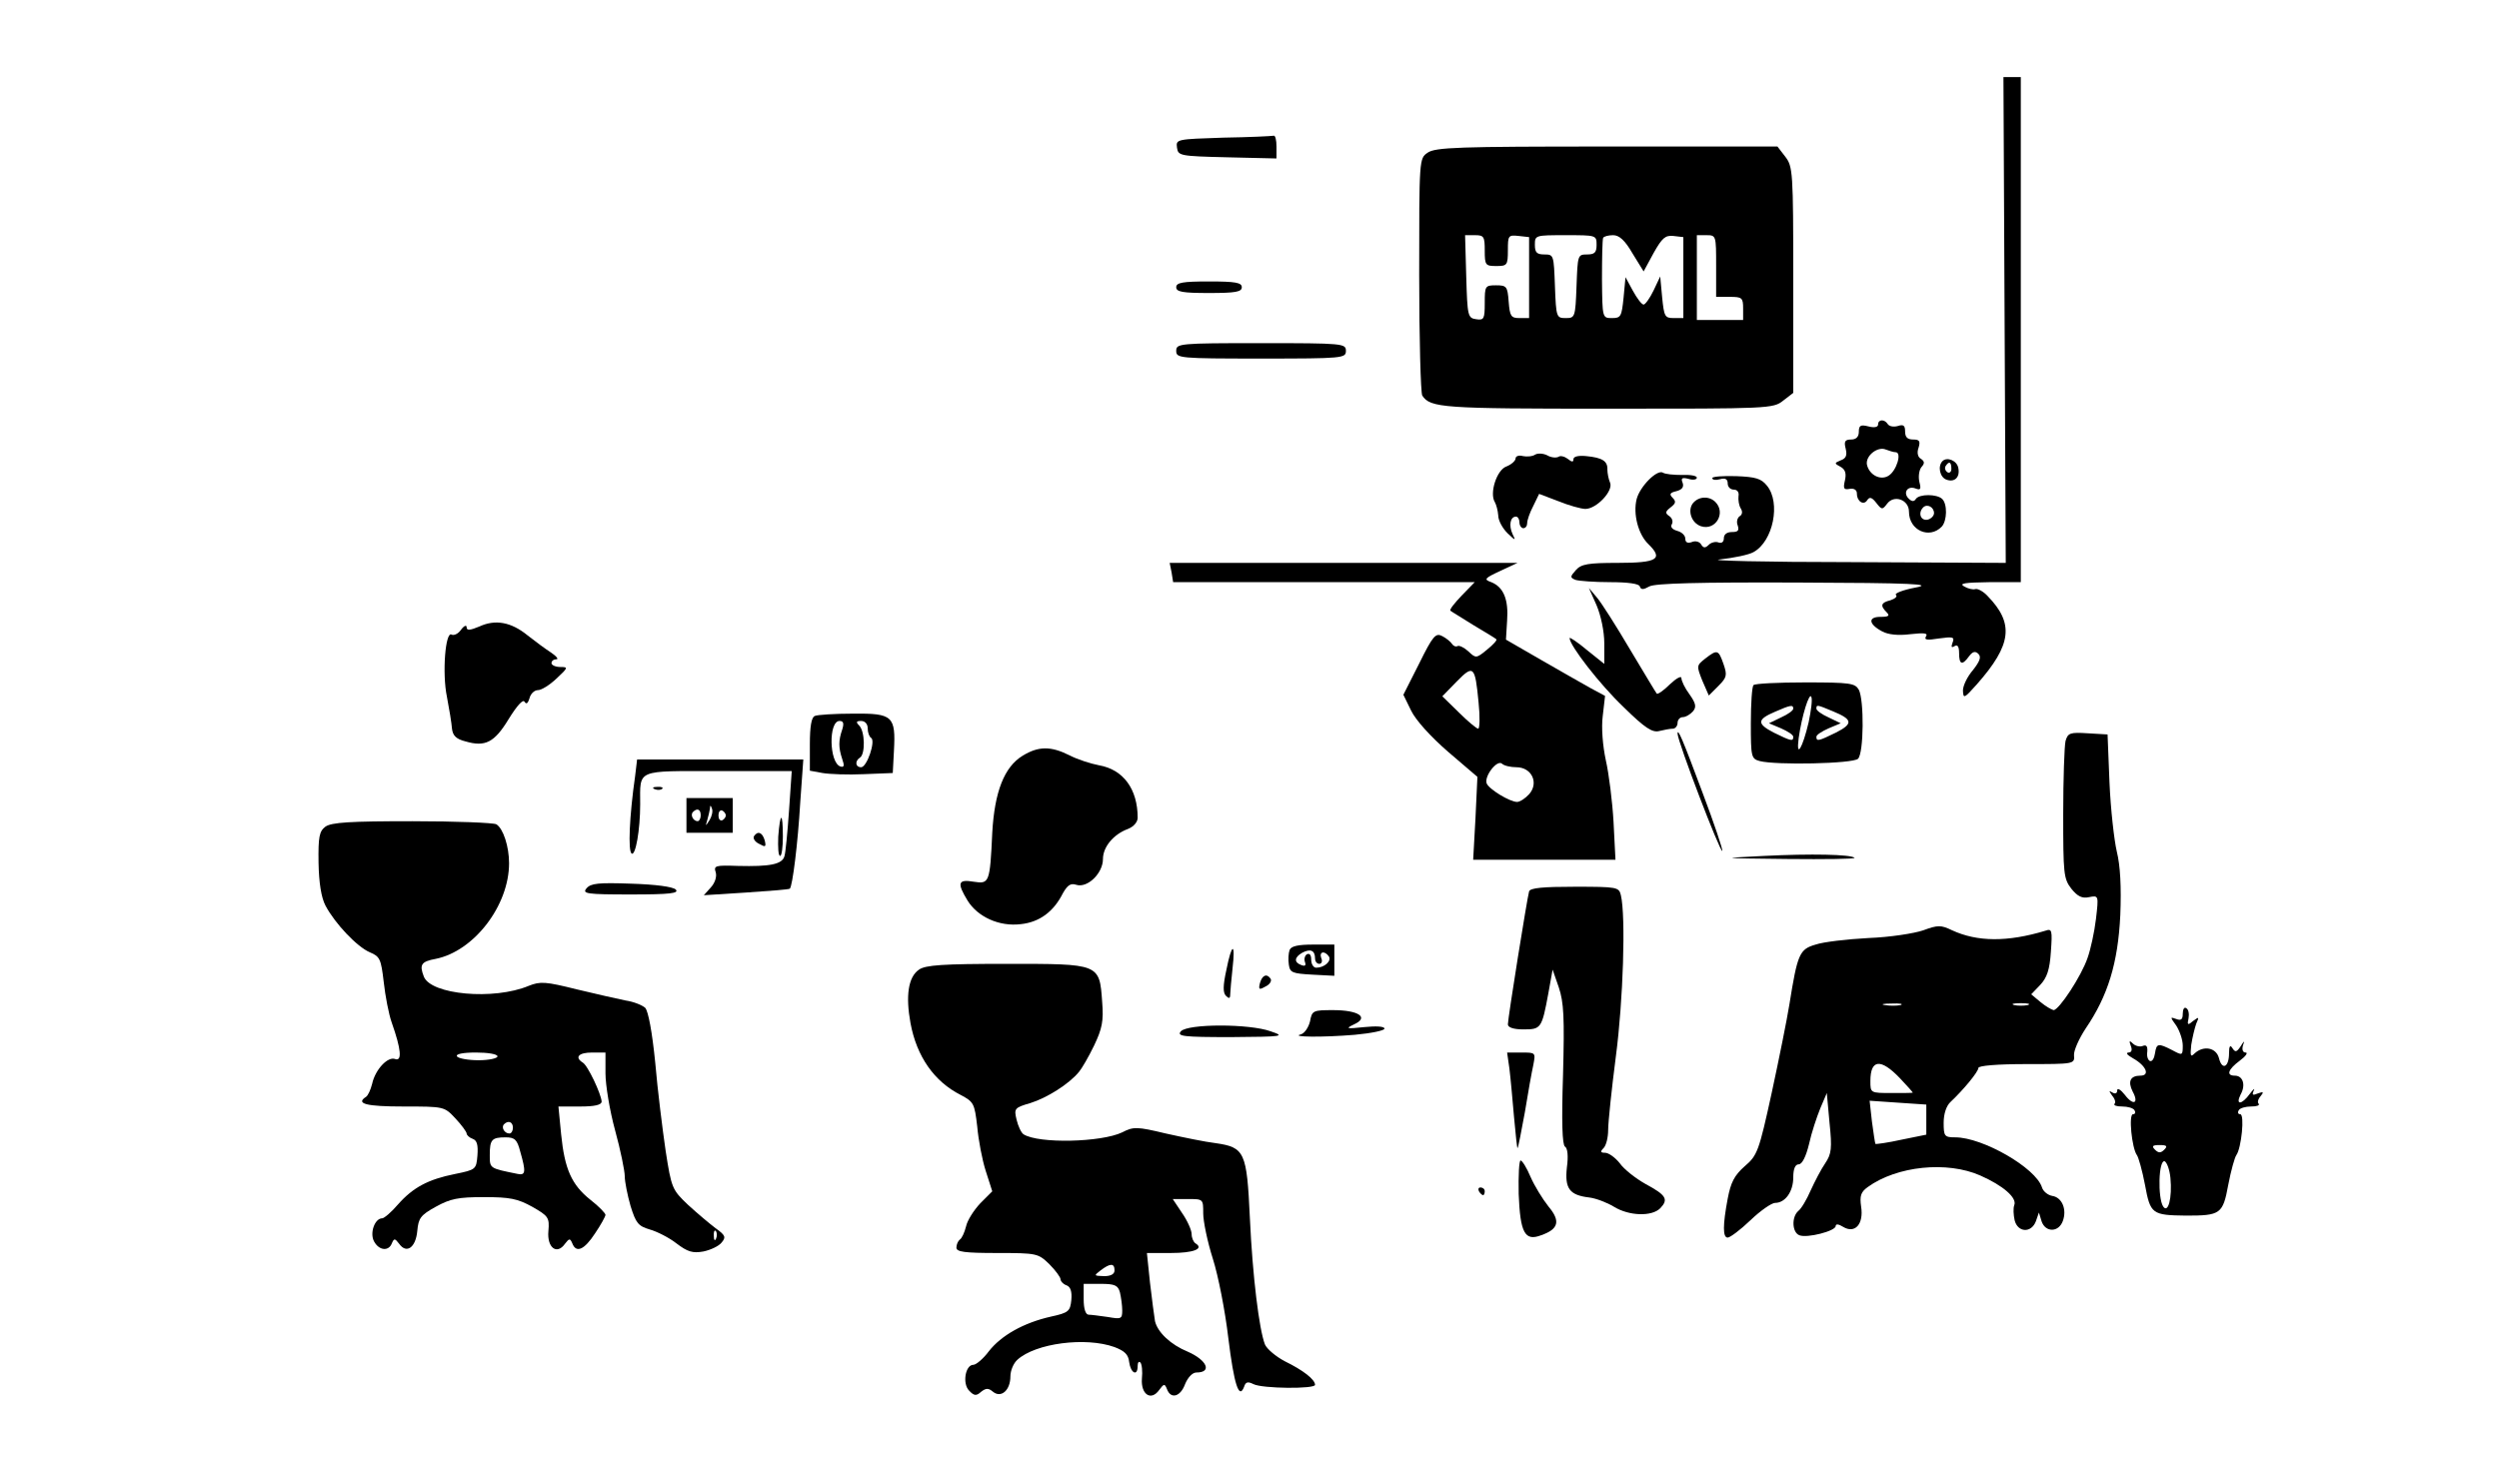 <?xml version="1.0" standalone="no"?>
<!DOCTYPE svg PUBLIC "-//W3C//DTD SVG 20010904//EN"
 "http://www.w3.org/TR/2001/REC-SVG-20010904/DTD/svg10.dtd">
<svg version="1.0" xmlns="http://www.w3.org/2000/svg"
 width="648pt" height="385pt" viewBox="0 0 648 385"
 preserveAspectRatio="xMidYMid meet">

<g transform="translate(0,385) scale(0.1,-0.1)"
fill="#000000" stroke="none">
<path d="M5198 3020 l3 -630 -403 2 c-222 0 -374 4 -338 7 36 4 75 12 87 19
51 28 71 128 35 172 -15 19 -30 23 -80 25 -34 1 -62 -1 -62 -5 0 -5 9 -6 20
-3 14 4 20 0 20 -11 0 -9 7 -16 16 -16 9 0 14 -7 12 -17 -1 -10 1 -24 6 -32 5
-8 4 -16 -3 -20 -6 -4 -9 -15 -5 -24 4 -13 1 -17 -15 -17 -13 0 -21 -6 -21
-16 0 -10 -6 -14 -14 -11 -7 3 -19 0 -25 -6 -9 -9 -14 -9 -20 1 -4 7 -15 10
-24 6 -11 -4 -17 -1 -17 9 0 8 -9 17 -21 20 -13 4 -18 10 -14 17 4 7 1 16 -6
21 -12 8 -11 12 3 23 13 10 15 15 5 25 -9 9 -7 13 10 17 15 4 20 11 16 22 -5
12 -1 14 15 10 12 -4 22 -2 22 3 0 5 -17 8 -38 7 -22 0 -44 2 -50 6 -15 9 -59
-35 -68 -68 -10 -39 4 -92 30 -117 40 -39 24 -49 -79 -49 -77 0 -95 -3 -109
-19 -15 -17 -15 -19 -1 -25 9 -3 50 -6 90 -6 46 0 75 -4 77 -11 3 -9 9 -9 25
0 15 8 129 11 385 10 299 -1 353 -4 305 -13 -32 -6 -55 -15 -51 -19 5 -4 -2
-10 -14 -14 -25 -6 -27 -14 -10 -31 9 -9 6 -12 -16 -12 -33 0 -31 -19 5 -38
15 -8 41 -11 72 -7 37 4 47 3 41 -6 -5 -9 3 -10 34 -5 36 5 41 4 35 -11 -4
-11 -3 -14 5 -9 8 5 12 -1 12 -18 0 -30 8 -33 26 -8 9 12 16 14 24 6 8 -8 4
-19 -14 -42 -14 -16 -26 -40 -26 -53 1 -22 3 -21 36 16 91 103 97 158 28 229
-11 12 -26 20 -32 18 -6 -2 -19 1 -29 7 -14 8 2 10 65 11 l82 0 0 655 0 655
-22 0 -23 0 3 -630z"/>
<path d="M3172 3493 c-121 -4 -123 -4 -120 -26 3 -21 7 -22 131 -25 l127 -3 0
31 c0 16 -3 29 -7 28 -5 -1 -63 -4 -131 -5z"/>
<path d="M3702 3454 c-22 -15 -22 -16 -22 -317 0 -166 4 -307 8 -313 21 -32
53 -34 480 -34 419 0 430 0 456 21 l26 20 0 293 c0 282 -1 294 -21 320 l-20
26 -443 0 c-383 0 -444 -2 -464 -16z m148 -254 c0 -38 2 -40 30 -40 28 0 30 2
30 41 0 38 1 40 28 37 l27 -3 0 -105 0 -105 -25 0 c-22 0 -25 5 -28 43 -3 39
-5 42 -33 42 -28 0 -29 -2 -29 -46 0 -41 -2 -45 -22 -42 -22 3 -23 8 -26 111
l-3 107 26 0 c23 0 25 -4 25 -40z m290 15 c0 -20 -5 -25 -25 -25 -24 0 -24 -2
-27 -82 -3 -81 -4 -83 -28 -83 -24 0 -25 2 -28 83 -3 80 -3 82 -27 82 -20 0
-25 5 -25 25 0 25 1 25 80 25 79 0 80 0 80 -25z m93 -22 l29 -47 26 48 c22 39
30 46 51 44 l26 -3 0 -105 0 -105 -25 0 c-23 0 -25 4 -30 54 l-5 54 -17 -36
c-10 -21 -22 -37 -26 -37 -5 0 -17 16 -28 36 l-19 35 -5 -53 c-5 -49 -7 -53
-30 -53 -25 0 -25 0 -26 100 0 55 1 103 3 108 2 4 14 7 26 7 16 0 31 -14 50
-47z m217 -33 l0 -80 35 0 c32 0 35 -2 35 -30 l0 -30 -60 0 -60 0 0 110 0 110
25 0 c25 0 25 -1 25 -80z"/>
<path d="M3050 3105 c0 -12 16 -15 85 -15 69 0 85 3 85 15 0 12 -16 15 -85 15
-69 0 -85 -3 -85 -15z"/>
<path d="M3050 2940 c0 -19 7 -20 220 -20 213 0 220 1 220 20 0 19 -7 20 -220
20 -213 0 -220 -1 -220 -20z"/>
<path d="M4870 2749 c0 -7 -10 -9 -25 -5 -20 5 -25 3 -25 -14 0 -13 -7 -20
-20 -20 -16 0 -19 -5 -14 -24 4 -17 1 -25 -13 -30 -17 -7 -17 -8 0 -17 12 -7
15 -17 11 -35 -5 -21 -3 -25 12 -22 12 2 19 -3 19 -12 0 -21 18 -32 27 -17 6
9 12 7 23 -7 14 -18 16 -19 28 -3 18 25 57 11 57 -20 0 -49 53 -72 85 -39 14
15 15 59 1 72 -14 13 -59 13 -68 0 -5 -8 -11 -7 -19 1 -15 15 -3 34 18 26 13
-5 15 -2 10 17 -3 13 -1 30 5 38 9 10 9 15 -1 22 -8 4 -11 16 -6 29 5 17 2 21
-14 21 -15 0 -21 6 -21 21 0 15 -4 19 -19 14 -11 -3 -22 -1 -26 5 -8 13 -25
13 -25 -1z m46 -72 c16 -1 2 -48 -19 -61 -21 -13 -50 2 -56 29 -4 23 28 48 49
39 8 -3 20 -7 26 -7z m99 -158 c0 -7 -8 -15 -17 -17 -18 -3 -25 18 -11 32 10
10 28 1 28 -15z"/>
<path d="M3981 2671 c-7 -5 -22 -6 -32 -4 -10 3 -19 0 -19 -6 0 -6 -11 -16
-24 -21 -25 -9 -44 -69 -30 -92 4 -7 8 -22 9 -35 0 -13 11 -33 24 -46 21 -20
22 -20 13 -2 -10 22 -6 45 9 45 5 0 9 -7 9 -15 0 -8 5 -15 10 -15 6 0 10 6 10
13 0 8 7 28 16 45 l15 31 50 -19 c27 -11 59 -20 70 -20 29 0 73 47 64 68 -4 9
-7 25 -7 34 1 22 -13 31 -55 35 -20 2 -33 -1 -33 -8 0 -8 -4 -8 -15 1 -8 6
-19 9 -24 5 -6 -3 -19 -2 -29 4 -10 5 -24 6 -31 2z"/>
<path d="M5037 2654 c-13 -13 -7 -42 10 -48 21 -8 36 6 31 30 -3 19 -29 30
-41 18z m23 -20 c0 -8 -5 -12 -10 -9 -6 4 -8 11 -5 16 9 14 15 11 15 -7z"/>
<path d="M4390 2545 c-15 -19 -4 -52 21 -60 38 -12 65 35 37 63 -16 16 -43 15
-58 -3z"/>
<path d="M3038 2365 l4 -25 391 0 391 0 -34 -35 c-18 -19 -32 -36 -29 -39 2
-2 29 -18 59 -37 30 -18 57 -34 60 -37 3 -2 -8 -14 -24 -27 -28 -23 -29 -23
-49 -4 -11 10 -24 16 -28 13 -4 -2 -10 0 -14 6 -3 5 -15 15 -25 20 -17 9 -24
2 -60 -71 l-41 -81 20 -41 c12 -25 51 -68 96 -107 l76 -65 -5 -107 -6 -108
185 0 184 0 -5 98 c-3 53 -12 125 -20 160 -8 37 -12 85 -8 115 l6 52 -39 21
c-21 12 -78 44 -128 73 l-90 52 3 49 c4 55 -9 87 -41 100 -20 7 -18 10 23 29
l45 21 -451 0 -451 0 5 -25z m796 -337 c4 -38 3 -68 -1 -68 -4 0 -27 19 -50
42 l-43 42 37 38 c44 45 48 41 57 -54z m98 -168 c40 0 59 -41 33 -70 -10 -11
-24 -20 -31 -20 -19 0 -73 33 -79 48 -7 18 27 63 40 51 5 -5 22 -9 37 -9z"/>
<path d="M4140 2280 c11 -26 20 -67 20 -99 l0 -53 -45 36 c-25 21 -45 34 -45
31 0 -19 78 -120 140 -179 56 -55 75 -67 93 -62 12 3 28 6 35 6 6 0 12 7 12
15 0 8 6 15 14 15 7 0 19 7 26 15 9 11 8 20 -9 44 -12 16 -21 35 -21 42 0 7
-13 0 -30 -16 -16 -16 -32 -27 -34 -24 -2 2 -33 54 -69 114 -36 61 -74 121
-86 135 l-21 25 20 -45z"/>
<path d="M1243 2225 c-24 -10 -33 -11 -33 -2 0 7 -7 4 -15 -7 -7 -10 -18 -15
-24 -12 -16 10 -25 -100 -12 -162 6 -31 12 -68 13 -82 2 -18 11 -27 35 -33 51
-15 75 -3 112 58 21 34 37 52 41 45 5 -8 9 -4 13 9 3 12 13 21 22 21 9 0 30
13 48 30 30 28 31 30 10 30 -13 0 -23 5 -23 10 0 6 6 10 13 10 6 0 0 8 -15 18
-14 9 -41 29 -60 44 -43 35 -84 42 -125 23z"/>
<path d="M4422 2142 c-23 -18 -23 -19 -8 -57 l17 -39 25 25 c22 22 23 28 13
57 -13 37 -16 38 -47 14z"/>
<path d="M4547 2073 c-4 -3 -7 -48 -7 -99 0 -87 1 -92 23 -98 42 -11 242 -7
255 6 15 15 16 152 2 179 -10 17 -22 19 -139 19 -70 0 -131 -3 -134 -7z m143
-96 c-16 -68 -33 -96 -26 -42 8 58 28 122 33 107 3 -7 -1 -36 -7 -65z m-40 35
c0 -5 -14 -15 -32 -23 l-31 -15 31 -13 c18 -8 32 -17 32 -22 0 -13 -6 -11 -51
11 -44 23 -43 34 4 54 39 17 47 19 47 8z m103 -7 c51 -21 53 -32 8 -55 -45
-22 -51 -24 -51 -11 0 5 14 14 32 22 l31 13 -31 15 c-18 8 -32 18 -32 23 0 11
2 10 43 -7z"/>
<path d="M2113 1993 c-9 -3 -13 -28 -13 -73 l0 -69 33 -6 c17 -3 66 -5 107 -3
l75 3 3 57 c5 91 -3 98 -106 97 -48 0 -93 -3 -99 -6z m71 -35 c-10 -29 -10
-47 0 -77 6 -17 5 -22 -5 -19 -29 10 -31 118 -2 118 10 0 12 -6 7 -22z m66 3
c0 -11 4 -22 9 -25 12 -8 -11 -76 -26 -76 -15 0 -17 16 -3 25 14 9 13 68 -2
83 -9 9 -8 12 5 12 10 0 17 -8 17 -19z"/>
<path d="M4350 1947 c0 -20 111 -310 116 -304 2 2 -21 71 -52 153 -51 137 -64
167 -64 151z"/>
<path d="M5356 1928 c-3 -13 -6 -98 -6 -189 0 -155 1 -168 21 -194 16 -20 28
-26 46 -22 25 5 25 4 18 -56 -4 -34 -14 -80 -22 -102 -16 -47 -74 -135 -88
-135 -5 1 -21 10 -34 21 l-24 20 23 24 c18 19 25 40 28 86 4 56 3 61 -14 55
-99 -30 -177 -29 -242 1 -29 14 -37 14 -75 0 -23 -8 -87 -18 -142 -20 -55 -3
-117 -10 -137 -17 -42 -12 -47 -24 -68 -155 -6 -38 -27 -142 -46 -230 -33
-151 -37 -162 -70 -190 -27 -24 -36 -42 -44 -84 -13 -69 -13 -101 0 -101 6 0
33 20 59 45 26 25 55 45 64 45 26 0 47 29 47 66 0 22 5 34 14 34 9 0 19 20 27
53 6 28 20 70 29 92 l17 40 7 -77 c7 -67 5 -81 -11 -105 -11 -16 -27 -47 -38
-71 -10 -23 -24 -47 -32 -53 -18 -16 -16 -56 3 -63 20 -8 94 11 94 24 0 6 8 5
19 -2 31 -19 54 7 47 52 -4 28 -1 38 17 51 76 55 206 68 292 30 59 -26 96 -58
88 -77 -3 -8 -2 -25 1 -39 8 -32 43 -34 55 -3 l8 23 7 -23 c10 -29 44 -29 55
1 11 30 -2 61 -27 65 -12 2 -24 12 -27 22 -16 51 -154 130 -225 130 -28 0 -30
3 -30 38 0 23 7 44 18 54 33 31 72 78 72 88 0 6 50 10 125 10 123 0 125 0 123
23 -1 12 13 43 30 69 58 85 84 170 90 294 3 73 0 129 -9 165 -7 30 -16 110
-19 179 l-5 125 -51 3 c-46 3 -52 1 -58 -20z m-428 -685 c-10 -2 -28 -2 -40 0
-13 2 -5 4 17 4 22 1 32 -1 23 -4z m330 0 c-10 -2 -26 -2 -35 0 -10 3 -2 5 17
5 19 0 27 -2 18 -5z m-332 -189 c19 -20 34 -37 34 -38 0 -1 -25 -1 -55 -1 -55
0 -55 0 -55 31 0 57 27 59 76 8z m69 -108 l0 -39 -64 -13 c-36 -8 -66 -12 -68
-11 -1 2 -5 28 -9 58 l-6 54 73 -5 74 -5 0 -39z"/>
<path d="M2652 1890 c-48 -29 -73 -94 -79 -199 -6 -132 -8 -134 -48 -128 -41
7 -44 -3 -16 -49 26 -42 82 -68 138 -61 48 5 85 32 109 80 12 21 20 27 35 22
29 -9 69 30 69 67 0 31 27 64 65 78 15 6 25 18 25 29 0 74 -37 125 -100 136
-21 4 -56 15 -77 26 -48 24 -80 24 -121 -1z"/>
<path d="M1647 1838 c-15 -105 -19 -196 -9 -202 10 -6 22 61 22 128 0 92 -13
86 202 86 l191 0 -7 -102 c-4 -57 -9 -110 -12 -119 -6 -21 -38 -27 -120 -25
-59 2 -64 1 -58 -17 3 -11 -2 -27 -13 -39 l-18 -20 110 7 c61 4 111 8 113 10
7 6 21 119 27 223 l8 112 -216 0 -215 0 -5 -42z"/>
<path d="M1698 1803 c7 -3 16 -2 19 1 4 3 -2 6 -13 5 -11 0 -14 -3 -6 -6z"/>
<path d="M1780 1735 l0 -45 60 0 60 0 0 45 0 45 -60 0 -60 0 0 -45z m60 -12
c-11 -17 -11 -17 -6 0 3 10 6 24 7 30 0 9 2 9 5 0 3 -7 0 -20 -6 -30z m-23 12
c0 -8 -4 -15 -8 -15 -11 0 -20 16 -12 24 11 11 20 7 20 -9z m65 0 c0 -5 -5
-11 -10 -13 -5 -1 -9 4 -9 13 0 9 4 14 9 13 5 -2 10 -8 10 -13z"/>
<path d="M2018 1680 c-1 -28 0 -50 5 -50 4 0 7 23 7 50 0 65 -7 65 -12 0z"/>
<path d="M844 1706 c-16 -12 -19 -26 -18 -94 1 -52 7 -90 18 -111 25 -47 82
-107 115 -121 26 -11 29 -17 36 -77 4 -36 13 -84 21 -106 24 -68 27 -100 9
-94 -19 8 -52 -27 -60 -64 -4 -16 -11 -31 -16 -34 -28 -18 2 -25 97 -25 106 0
106 0 135 -31 16 -17 29 -35 29 -39 0 -4 7 -11 16 -14 11 -4 14 -16 12 -43 -3
-36 -4 -37 -58 -48 -70 -14 -109 -35 -148 -79 -17 -20 -36 -36 -41 -36 -19 0
-33 -38 -21 -60 13 -24 38 -26 46 -5 6 14 8 13 19 -1 19 -27 43 -10 47 33 3
33 8 41 48 63 38 21 58 25 125 25 67 0 87 -4 125 -25 42 -24 45 -28 42 -63 -4
-43 22 -63 43 -33 11 14 13 15 19 1 10 -26 31 -17 59 26 15 22 27 44 27 48 0
4 -17 22 -39 39 -49 39 -67 80 -76 170 l-7 72 56 0 c38 0 56 4 56 13 -1 19
-36 94 -49 101 -22 14 -10 26 24 26 l35 0 0 -54 c0 -30 11 -97 25 -148 14 -51
25 -105 25 -119 0 -14 7 -49 15 -77 14 -45 20 -52 50 -61 18 -5 50 -21 69 -36
29 -22 42 -26 70 -21 19 4 40 14 47 23 12 14 10 19 -15 37 -16 12 -48 39 -72
61 -41 39 -43 43 -58 140 -8 55 -21 158 -27 229 -8 80 -18 133 -26 142 -8 7
-30 16 -51 19 -20 4 -77 17 -127 29 -80 20 -94 21 -124 9 -91 -38 -254 -23
-272 24 -12 31 -7 39 31 46 99 20 190 138 190 248 0 43 -15 90 -33 101 -7 4
-105 8 -218 8 -162 0 -209 -3 -225 -14z m446 -596 c0 -5 -22 -10 -49 -10 -28
0 -53 5 -56 10 -4 6 15 10 49 10 31 0 56 -4 56 -10z m40 -185 c0 -8 -4 -15 -9
-15 -13 0 -22 16 -14 24 11 11 23 6 23 -9z m19 -62 c15 -52 14 -62 -6 -58 -74
15 -73 14 -73 49 0 40 5 46 41 46 24 0 30 -6 38 -37z m508 -225 c-3 -8 -6 -5
-6 6 -1 11 2 17 5 13 3 -3 4 -12 1 -19z"/>
<path d="M1955 1681 c-3 -6 3 -15 14 -20 16 -9 18 -8 14 9 -6 21 -18 26 -28
11z"/>
<path d="M4575 1630 c-119 -6 -119 -6 59 -8 99 -1 177 0 175 3 -9 9 -114 11
-234 5z"/>
<path d="M1521 1546 c-12 -14 -1 -16 115 -16 102 0 126 3 116 13 -8 7 -51 13
-116 15 -84 3 -104 1 -115 -12z"/>
<path d="M3965 1538 c-5 -17 -55 -329 -55 -345 0 -8 15 -13 40 -13 46 0 48 2
65 94 l11 61 16 -46 c13 -39 15 -77 11 -227 -4 -122 -2 -181 5 -186 7 -4 9
-25 5 -54 -6 -55 7 -72 58 -78 17 -2 46 -13 64 -24 39 -24 98 -26 120 -4 22
23 16 34 -38 63 -25 14 -56 38 -67 54 -12 15 -29 27 -38 27 -12 0 -13 3 -4 12
7 7 12 28 12 47 0 20 9 106 20 191 19 144 26 363 13 418 -5 21 -9 22 -119 22
-83 0 -116 -3 -119 -12z"/>
<path d="M3344 1386 c-3 -8 -4 -25 -2 -38 3 -21 9 -23 61 -26 l57 -3 0 41 0
40 -55 0 c-39 0 -57 -4 -61 -14z m66 -22 c0 -8 5 -14 11 -14 6 0 9 7 5 15 -6
17 9 20 20 4 7 -12 -12 -29 -33 -29 -7 0 -13 9 -13 21 0 12 -4 17 -11 14 -6
-4 -8 -13 -5 -21 3 -8 0 -11 -10 -7 -19 7 -18 20 3 32 21 11 33 6 33 -15z"/>
<path d="M3180 1334 c-9 -41 -9 -59 -1 -67 8 -8 11 -7 11 4 0 7 3 38 6 67 8
69 -2 67 -16 -4z"/>
<path d="M2383 1335 c-28 -19 -35 -68 -22 -139 16 -86 61 -151 130 -186 34
-18 36 -22 43 -82 3 -35 13 -87 22 -115 l17 -53 -31 -31 c-17 -18 -34 -45 -37
-60 -4 -16 -11 -31 -16 -34 -5 -4 -9 -13 -9 -21 0 -11 20 -14 106 -14 103 0
106 -1 135 -29 16 -16 29 -34 29 -39 0 -5 7 -13 16 -16 10 -4 14 -16 12 -38
-3 -29 -7 -33 -53 -43 -71 -16 -129 -49 -161 -90 -14 -19 -33 -35 -40 -35 -21
0 -29 -49 -11 -67 13 -14 19 -14 31 -3 13 10 19 10 31 0 21 -17 45 4 45 40 0
15 8 34 18 43 47 43 177 60 252 33 26 -10 36 -19 38 -39 4 -29 22 -38 22 -10
0 9 3 13 7 9 4 -4 6 -23 4 -42 -3 -41 24 -59 45 -29 12 16 14 17 20 2 10 -27
35 -20 47 13 7 17 19 30 29 30 42 0 28 32 -22 54 -44 18 -78 50 -85 79 -2 12
-8 57 -13 100 l-8 77 62 0 c59 0 87 11 64 25 -5 3 -10 14 -10 24 0 10 -11 35
-25 55 l-24 36 39 0 c40 0 40 0 40 -37 0 -21 11 -74 25 -118 14 -44 32 -136
40 -205 15 -122 28 -161 41 -127 4 13 10 14 24 7 23 -12 160 -13 160 -2 0 14
-31 38 -78 61 -23 12 -47 32 -52 44 -15 39 -32 176 -39 328 -8 171 -13 183
-89 194 -26 3 -84 15 -129 25 -75 18 -84 18 -113 3 -54 -26 -217 -30 -256 -5
-6 4 -14 21 -18 38 -7 29 -5 31 36 43 42 13 100 49 126 81 7 8 25 39 39 68 21
44 25 64 21 113 -7 100 -6 99 -247 99 -166 0 -211 -3 -228 -15z m507 -780 c0
-10 -10 -15 -27 -15 -27 1 -27 1 -9 15 25 19 36 19 36 0z m14 -57 c3 -13 6
-34 6 -47 0 -22 -3 -23 -37 -17 -21 3 -44 6 -50 6 -8 0 -13 15 -13 40 l0 40
44 0 c37 0 45 -4 50 -22z"/>
<path d="M3267 1300 c-4 -17 -2 -18 14 -9 11 5 17 14 14 20 -10 15 -22 10 -28
-11z"/>
<path d="M5660 1221 c0 -15 -4 -19 -17 -14 -16 6 -16 5 0 -17 9 -14 17 -37 17
-52 0 -26 -1 -26 -27 -12 -37 19 -41 18 -45 -8 -2 -13 -7 -22 -13 -20 -5 2 -9
12 -7 24 1 14 -2 19 -12 15 -7 -3 -19 0 -25 6 -9 9 -11 8 -6 -5 5 -12 2 -18
-6 -18 -8 -1 -2 -7 12 -15 34 -19 45 -45 19 -45 -26 0 -33 -15 -20 -41 17 -31
2 -38 -20 -9 -11 14 -20 19 -20 12 0 -8 -5 -10 -12 -6 -10 6 -10 5 -1 -8 7 -8
10 -18 6 -21 -3 -4 5 -7 20 -7 14 0 29 -4 32 -10 3 -5 2 -10 -4 -10 -12 0 -3
-88 10 -106 4 -5 14 -40 21 -77 14 -76 18 -79 107 -80 89 0 95 4 109 80 7 37
17 72 21 77 13 18 22 106 10 106 -6 0 -7 5 -4 10 3 6 18 10 32 10 15 0 23 3
20 7 -4 3 -2 12 5 20 9 11 7 12 -7 7 -14 -6 -16 -4 -11 7 4 8 -1 4 -10 -8 -21
-29 -38 -30 -24 -2 14 25 6 49 -15 49 -23 0 -18 16 13 39 15 11 22 21 15 21
-7 0 -10 7 -7 18 5 14 4 14 -6 -2 -10 -15 -14 -16 -21 -5 -6 10 -9 6 -9 -13 0
-36 -18 -45 -26 -13 -7 28 -40 34 -63 13 -11 -11 -12 -7 -9 22 3 19 9 44 13
55 8 18 7 18 -8 7 -14 -12 -16 -11 -12 7 2 11 0 23 -6 26 -5 4 -9 -3 -9 -14z
m-48 -353 c-9 -9 -15 -9 -24 0 -9 9 -7 12 12 12 19 0 21 -3 12 -12z m16 -73
c5 -52 -6 -94 -19 -74 -14 22 -12 121 4 117 6 -3 13 -22 15 -43z"/>
<path d="M3397 1201 c-4 -16 -14 -31 -24 -34 -28 -7 56 -8 140 -1 43 4 77 11
77 16 0 6 -22 7 -52 4 -47 -5 -50 -4 -27 7 40 18 12 37 -54 37 -52 0 -55 -1
-60 -29z"/>
<path d="M3062 1175 c-11 -13 6 -15 130 -15 137 1 141 2 103 15 -55 20 -215
20 -233 0z"/>
<path d="M3914 1078 c3 -24 8 -80 12 -126 4 -45 8 -81 9 -80 2 2 10 44 19 93
8 50 18 105 22 123 6 32 6 32 -31 32 l-37 0 6 -42z"/>
<path d="M3938 753 c4 -101 16 -123 58 -107 46 16 51 37 19 75 -15 19 -36 53
-46 76 -10 24 -22 43 -26 43 -4 0 -6 -39 -5 -87z"/>
<path d="M3835 760 c3 -5 8 -10 11 -10 2 0 4 5 4 10 0 6 -5 10 -11 10 -5 0 -7
-4 -4 -10z"/>
</g>
</svg>
